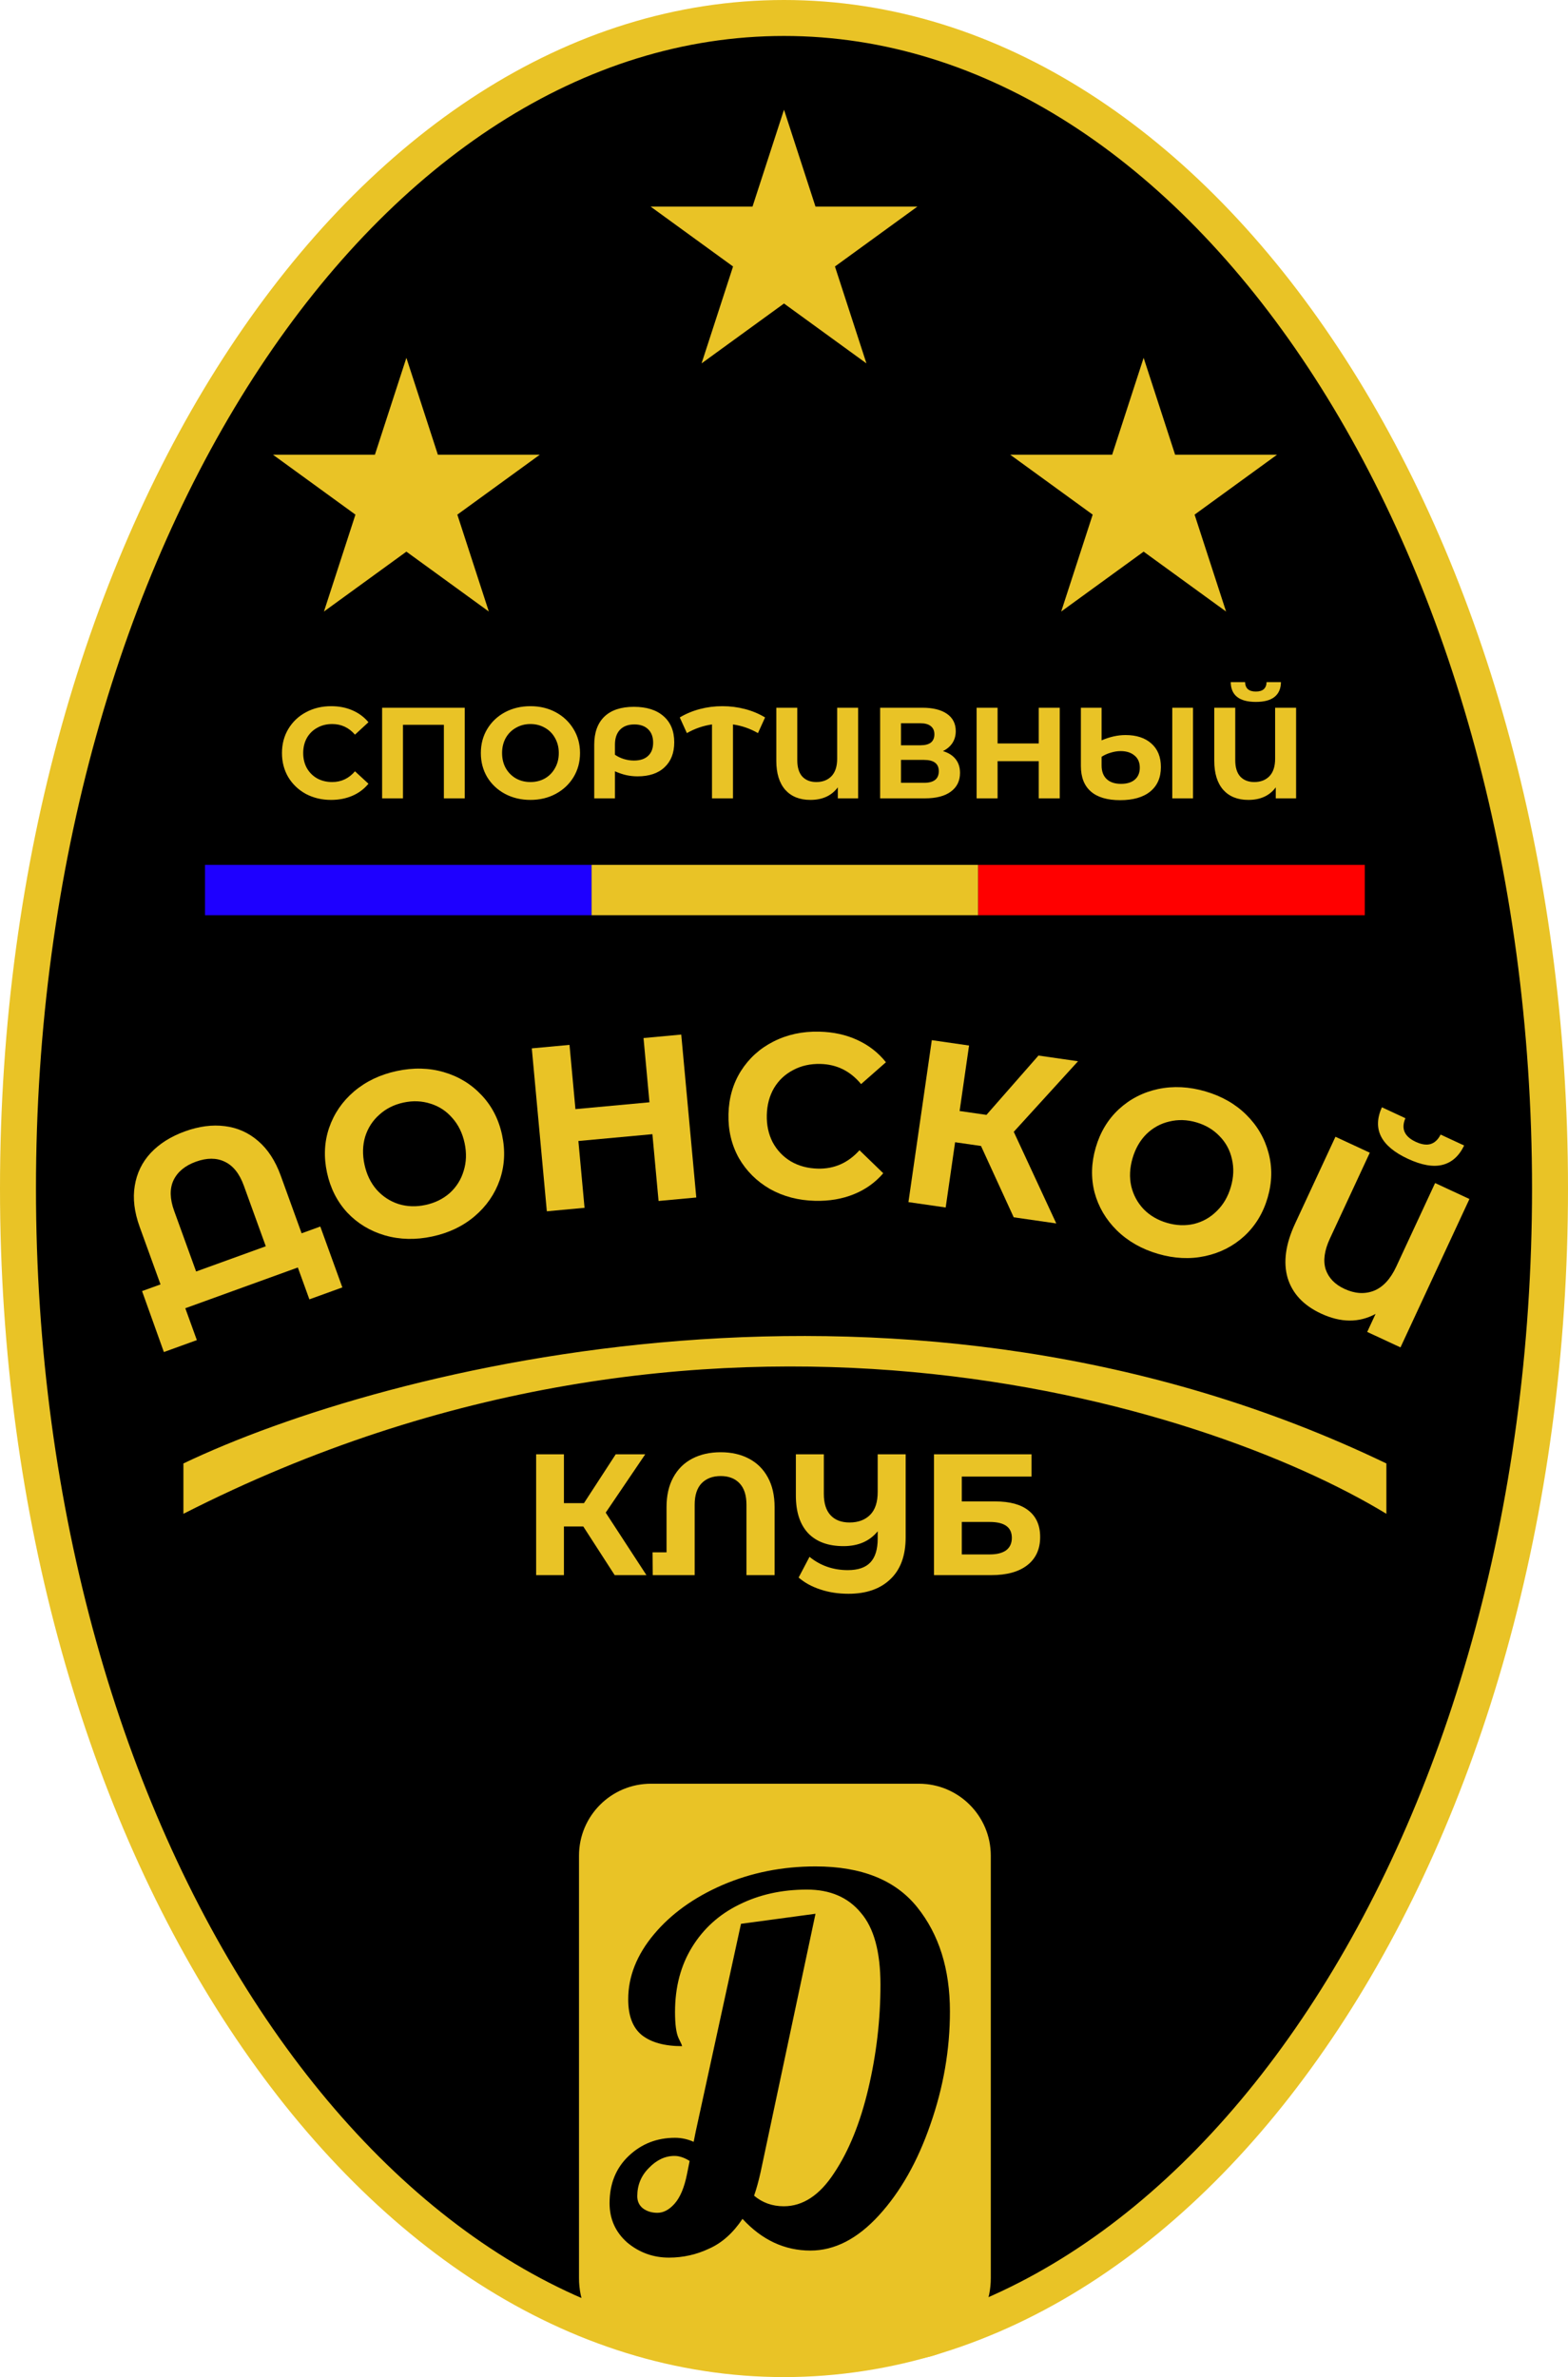 <svg width="872" height="1322" viewBox="0 0 872 1322" fill="none" xmlns="http://www.w3.org/2000/svg">
<path d="M862 661C862 841.852 813.629 1005.13 735.951 1122.89C658.22 1240.74 551.964 1312 436 1312C320.036 1312 213.78 1240.74 136.049 1122.89C58.371 1005.13 10 841.852 10 661C10 480.148 58.371 316.873 136.049 199.109C213.78 81.264 320.036 10 436 10C551.964 10 658.22 81.264 735.951 199.109C813.629 316.873 862 480.148 862 661Z" fill="black" stroke="#E9C326" stroke-width="20"/>
<path d="M436 61L453.512 114.897H510.182L464.335 148.207L481.847 202.103L436 168.793L390.153 202.103L407.665 148.207L361.818 114.897H418.488L436 61Z" fill="#E9C326"/>
<path d="M636 199L653.512 252.897H710.182L664.335 286.207L681.847 340.103L636 306.793L590.153 340.103L607.665 286.207L561.818 252.897H618.488L636 199Z" fill="#E9C326"/>
<path d="M226 199L243.512 252.897H300.182L254.335 286.207L271.847 340.103L226 306.793L180.153 340.103L197.665 286.207L151.818 252.897H208.488L226 199Z" fill="#E9C326"/>
<rect x="114" y="481" width="215" height="28" fill="#1E00FF"/>
<rect x="329" y="481" width="215" height="28" fill="#E9C326"/>
<rect x="544" y="481" width="215" height="28" fill="#FF0000"/>
<path d="M322 1032C322 1009.91 339.909 992 362 992H511C533.091 992 551 1009.91 551 1032V1267C551 1291.85 530.853 1312 506 1312H367C342.147 1312 322 1291.85 322 1267V1032Z" fill="#E9C326"/>
<path d="M372.04 1255.56C363.267 1255.56 355.52 1252.76 348.8 1247.16C342.267 1241.37 339 1234.09 339 1225.32C339 1214.49 342.547 1205.72 349.64 1199C356.733 1192.28 365.32 1188.92 375.4 1188.92C378.947 1188.92 382.4 1189.67 385.76 1191.16L386.88 1185.56L412.08 1069.92L453.52 1064.32L423 1207.96C421.88 1213 420.667 1217.39 419.36 1221.12C424.027 1225.04 429.533 1227 435.88 1227C446.52 1227 455.853 1220.84 463.88 1208.52C472.093 1196.2 478.44 1180.52 482.92 1161.48C487.4 1142.44 489.64 1123.21 489.64 1103.8C489.64 1085.51 486 1072.16 478.72 1063.76C471.627 1055.17 461.64 1050.88 448.76 1050.88C434.76 1050.88 422.16 1053.68 410.96 1059.28C399.947 1064.69 391.267 1072.53 384.92 1082.8C378.573 1093.07 375.4 1105.11 375.4 1118.92C375.4 1125.83 376.053 1130.68 377.36 1133.48C378.667 1136.09 379.32 1137.59 379.32 1137.96C369.613 1137.96 362.147 1135.91 356.92 1131.8C351.88 1127.69 349.36 1121.07 349.36 1111.92C349.36 1099.23 354.12 1087.19 363.64 1075.8C373.16 1064.41 385.853 1055.27 401.72 1048.36C417.773 1041.45 435.04 1038 453.52 1038C479.093 1038 497.947 1045.56 510.08 1060.68C522.213 1075.8 528.28 1095.12 528.28 1118.64C528.28 1139.92 524.64 1160.92 517.36 1181.64C510.267 1202.17 500.747 1218.97 488.8 1232.04C476.853 1245.11 464.16 1251.64 450.72 1251.64C436.347 1251.64 423.747 1245.76 412.92 1234C407.693 1241.84 401.533 1247.35 394.44 1250.52C387.347 1253.88 379.88 1255.56 372.04 1255.56ZM365.6 1230.64C368.96 1230.64 372.133 1228.96 375.12 1225.6C378.293 1222.05 380.627 1216.45 382.12 1208.8L383.52 1201.8C380.533 1199.93 377.733 1199 375.12 1199C369.893 1199 365.133 1201.24 360.84 1205.72C356.547 1210.01 354.4 1215.24 354.4 1221.4C354.4 1224.2 355.427 1226.44 357.48 1228.12C359.72 1229.8 362.427 1230.64 365.6 1230.64Z" fill="black"/>
<path d="M184.096 444.864C178.96 444.864 174.304 443.76 170.128 441.552C166 439.296 162.736 436.2 160.336 432.264C157.984 428.28 156.808 423.792 156.808 418.8C156.808 413.808 157.984 409.344 160.336 405.408C162.736 401.424 166 398.328 170.128 396.12C174.304 393.864 178.984 392.736 184.168 392.736C188.536 392.736 192.472 393.504 195.976 395.04C199.528 396.576 202.504 398.784 204.904 401.664L197.416 408.576C194.008 404.64 189.784 402.672 184.744 402.672C181.624 402.672 178.84 403.368 176.392 404.76C173.944 406.104 172.024 408 170.632 410.448C169.288 412.896 168.616 415.68 168.616 418.8C168.616 421.92 169.288 424.704 170.632 427.152C172.024 429.6 173.944 431.52 176.392 432.912C178.84 434.256 181.624 434.928 184.744 434.928C189.784 434.928 194.008 432.936 197.416 428.952L204.904 435.864C202.504 438.792 199.528 441.024 195.976 442.56C192.424 444.096 188.464 444.864 184.096 444.864ZM258.442 393.6V444H246.85V403.104H224.098V444H212.506V393.6H258.442ZM294.984 444.864C289.752 444.864 285.024 443.736 280.8 441.48C276.624 439.224 273.336 436.128 270.936 432.192C268.584 428.208 267.408 423.744 267.408 418.8C267.408 413.856 268.584 409.416 270.936 405.48C273.336 401.496 276.624 398.376 280.8 396.12C285.024 393.864 289.752 392.736 294.984 392.736C300.216 392.736 304.92 393.864 309.096 396.12C313.272 398.376 316.56 401.496 318.96 405.48C321.36 409.416 322.56 413.856 322.56 418.8C322.56 423.744 321.36 428.208 318.96 432.192C316.56 436.128 313.272 439.224 309.096 441.48C304.92 443.736 300.216 444.864 294.984 444.864ZM294.984 434.928C297.96 434.928 300.648 434.256 303.048 432.912C305.448 431.52 307.32 429.6 308.664 427.152C310.056 424.704 310.752 421.92 310.752 418.8C310.752 415.68 310.056 412.896 308.664 410.448C307.32 408 305.448 406.104 303.048 404.76C300.648 403.368 297.96 402.672 294.984 402.672C292.008 402.672 289.32 403.368 286.92 404.76C284.52 406.104 282.624 408 281.232 410.448C279.888 412.896 279.216 415.68 279.216 418.8C279.216 421.92 279.888 424.704 281.232 427.152C282.624 429.6 284.52 431.52 286.92 432.912C289.32 434.256 292.008 434.928 294.984 434.928ZM352.497 393.096C359.553 393.096 365.049 394.824 368.985 398.28C372.969 401.736 374.961 406.584 374.961 412.824C374.961 418.728 373.161 423.36 369.561 426.72C366.009 430.08 361.017 431.76 354.585 431.76C352.473 431.76 350.409 431.544 348.393 431.112C346.425 430.68 344.289 429.96 341.985 428.952V444H330.465V414.192C330.465 407.424 332.337 402.216 336.081 398.568C339.873 394.92 345.345 393.096 352.497 393.096ZM352.569 422.976C355.977 422.976 358.593 422.112 360.417 420.384C362.289 418.656 363.225 416.208 363.225 413.04C363.225 409.824 362.289 407.328 360.417 405.552C358.593 403.776 356.049 402.888 352.785 402.888C349.377 402.888 346.713 403.872 344.793 405.84C342.921 407.808 341.985 410.568 341.985 414.12V419.736C343.425 420.744 345.057 421.536 346.881 422.112C348.753 422.688 350.649 422.976 352.569 422.976ZM421.519 407.712C417.199 405.216 412.567 403.608 407.623 402.888V444H395.959V402.888C391.015 403.608 386.359 405.216 381.991 407.712L378.031 399C381.487 396.936 385.231 395.376 389.263 394.32C393.295 393.264 397.447 392.736 401.719 392.736C406.039 392.736 410.215 393.264 414.247 394.32C418.327 395.376 422.071 396.936 425.479 399L421.519 407.712ZM477.228 393.6V444H465.924V437.88C462.468 442.536 457.38 444.864 450.66 444.864C444.708 444.864 440.052 442.992 436.692 439.248C433.38 435.456 431.724 430.08 431.724 423.12V393.6H443.388V422.76C443.388 426.792 444.324 429.84 446.196 431.904C448.116 433.92 450.708 434.928 453.972 434.928C457.476 434.928 460.284 433.848 462.396 431.688C464.508 429.48 465.564 426.24 465.564 421.968V393.6H477.228ZM524.387 417.72C527.459 418.632 529.811 420.12 531.443 422.184C533.075 424.248 533.891 426.792 533.891 429.816C533.891 434.28 532.187 437.76 528.779 440.256C525.419 442.752 520.595 444 514.307 444H489.467V393.6H512.939C518.795 393.6 523.355 394.728 526.619 396.984C529.883 399.24 531.515 402.456 531.515 406.632C531.515 409.128 530.891 411.336 529.643 413.256C528.395 415.128 526.643 416.616 524.387 417.72ZM501.059 414.48H511.931C514.475 414.48 516.395 413.976 517.691 412.968C518.987 411.912 519.635 410.376 519.635 408.36C519.635 406.392 518.963 404.88 517.619 403.824C516.323 402.768 514.427 402.24 511.931 402.24H501.059V414.48ZM513.875 435.36C519.347 435.36 522.083 433.2 522.083 428.88C522.083 424.704 519.347 422.616 513.875 422.616H501.059V435.36H513.875ZM589.34 393.6V444H577.676V423.336H554.78V444H543.116V393.6H554.78V413.472H577.676V393.6H589.34ZM625.943 408.792C631.991 408.792 636.767 410.352 640.271 413.472C643.823 416.592 645.599 420.96 645.599 426.576C645.599 432.432 643.631 436.968 639.695 440.184C635.759 443.4 630.167 445.008 622.919 445.008C615.767 445.008 610.343 443.4 606.647 440.184C602.951 436.968 601.103 432.24 601.103 426V393.6H612.623V411.744C617.183 409.776 621.623 408.792 625.943 408.792ZM663.455 393.6V444H651.935V393.6H663.455ZM623.423 435.936C626.735 435.936 629.303 435.144 631.127 433.56C632.951 431.976 633.863 429.768 633.863 426.936C633.863 424.008 632.879 421.752 630.911 420.168C628.991 418.536 626.423 417.72 623.207 417.72C621.431 417.72 619.607 418.008 617.735 418.584C615.863 419.112 614.159 419.88 612.623 420.888V425.712C612.623 428.976 613.559 431.496 615.431 433.272C617.303 435.048 619.967 435.936 623.423 435.936ZM720.79 393.6V444H709.486V437.88C706.03 442.536 700.942 444.864 694.222 444.864C688.27 444.864 683.614 442.992 680.254 439.248C676.942 435.456 675.286 430.08 675.286 423.12V393.6H686.95V422.76C686.95 426.792 687.886 429.84 689.758 431.904C691.678 433.92 694.27 434.928 697.534 434.928C701.038 434.928 703.846 433.848 705.958 431.688C708.07 429.48 709.126 426.24 709.126 421.968V393.6H720.79ZM698.398 390.36C689.182 390.36 684.526 386.688 684.43 379.344H692.422C692.518 382.848 694.51 384.6 698.398 384.6C700.318 384.6 701.782 384.168 702.79 383.304C703.798 382.392 704.326 381.072 704.374 379.344H712.366C712.318 382.944 711.142 385.68 708.838 387.552C706.534 389.424 703.054 390.36 698.398 390.36Z" fill="#E9C326"/>
<path d="M324.368 848.928H313.616V876H298.16V808.8H313.616V835.968H324.752L342.416 808.8H358.832L336.848 841.248L359.504 876H341.84L324.368 848.928ZM400.818 807.648C406.77 807.648 411.986 808.832 416.466 811.2C421.01 813.568 424.53 817.056 427.026 821.664C429.522 826.208 430.77 831.712 430.77 838.176V876H415.122V836.832C415.122 831.584 413.842 827.616 411.282 824.928C408.722 822.24 405.234 820.896 400.818 820.896C396.338 820.896 392.786 822.24 390.162 824.928C387.602 827.616 386.322 831.584 386.322 836.832V876H362.994L362.898 863.328H370.674V838.176C370.674 831.712 371.922 826.208 374.418 821.664C376.914 817.056 380.434 813.568 384.978 811.2C389.522 808.832 394.802 807.648 400.818 807.648ZM503.656 808.8V854.976C503.656 865.088 500.84 872.832 495.208 878.208C489.576 883.648 481.8 886.368 471.88 886.368C466.184 886.368 460.968 885.568 456.232 883.968C451.496 882.432 447.464 880.224 444.136 877.344L450.184 865.824C456.264 870.752 463.368 873.216 471.496 873.216C477.128 873.216 481.288 871.808 483.976 868.992C486.728 866.112 488.104 861.696 488.104 855.744V851.616C483.624 857.12 477.288 859.872 469.096 859.872C460.584 859.872 454.024 857.472 449.416 852.672C444.872 847.808 442.6 840.832 442.6 831.744V808.8H458.152V830.784C458.152 836.032 459.4 840 461.896 842.688C464.392 845.376 467.912 846.72 472.456 846.72C477.256 846.72 481.064 845.312 483.88 842.496C486.696 839.68 488.104 835.424 488.104 829.728V808.8H503.656ZM519.415 808.8H573.655V821.184H534.871V835.008H553.495C561.623 835.008 567.799 836.704 572.023 840.096C576.311 843.488 578.455 848.384 578.455 854.784C578.455 861.504 576.087 866.72 571.351 870.432C566.615 874.144 559.927 876 551.287 876H519.415V808.8ZM550.423 864.48C554.391 864.48 557.431 863.712 559.542 862.176C561.655 860.576 562.711 858.272 562.711 855.264C562.711 849.376 558.615 846.432 550.423 846.432H534.871V864.48H550.423Z" fill="#E9C326"/>
<path d="M771 813.896C504.2 685.496 213.833 760.396 102 813.896V841.896C393.2 693.496 669.333 780.063 771 841.896V813.896Z" fill="#E9C326"/>
<path d="M178.125 682.129L190.388 715.987L172.053 722.627L165.634 704.904L103.052 727.569L109.471 745.293L91.136 751.933L78.996 718.031L89.264 714.312L77.665 682.288C74.685 674.058 73.776 666.46 74.94 659.493C76.075 652.446 79.03 646.352 83.805 641.212C88.662 636.043 95.001 632.042 102.824 629.208C110.647 626.375 118.038 625.404 124.997 626.294C132.037 627.155 138.25 629.928 143.634 634.615C148.989 639.22 153.157 645.637 156.137 653.868L167.736 685.892L178.125 682.129ZM147.812 693.108L135.594 659.372C133.174 652.69 129.633 648.258 124.971 646.075C120.391 643.862 115.045 643.863 108.933 646.076C102.903 648.26 98.756 651.698 96.491 656.389C94.308 661.051 94.427 666.723 96.847 673.405L109.065 707.141L147.812 693.108Z" fill="#E9C326"/>
<path d="M240.398 687.664C231.161 689.646 222.387 689.445 214.076 687.062C205.849 684.661 198.872 680.44 193.145 674.401C187.484 668.258 183.717 660.823 181.845 652.095C179.972 643.366 180.367 635.083 183.028 627.243C185.757 619.301 190.38 612.548 196.897 606.984C203.5 601.401 211.42 597.619 220.656 595.638C229.893 593.657 238.624 593.866 246.851 596.268C255.078 598.669 262.064 602.932 267.81 609.056C273.537 615.096 277.337 622.48 279.209 631.208C281.082 639.936 280.654 648.271 277.926 656.213C275.179 664.071 270.547 670.782 264.029 676.346C257.512 681.91 249.634 685.683 240.398 687.664ZM236.635 670.123C241.889 668.996 246.38 666.792 250.108 663.51C253.817 660.144 256.395 656.046 257.841 651.215C259.371 646.366 259.545 641.188 258.364 635.68C257.182 630.172 254.899 625.52 251.515 621.726C248.215 617.913 244.192 615.275 239.446 613.811C234.682 612.263 229.673 612.052 224.419 613.179C219.165 614.306 214.684 616.553 210.974 619.919C207.246 623.201 204.617 627.266 203.086 632.115C201.641 636.945 201.509 642.115 202.69 647.623C203.872 653.131 206.113 657.791 209.412 661.604C212.797 665.398 216.871 668.07 221.635 669.618C226.381 671.082 231.381 671.25 236.635 670.123Z" fill="#E9C326"/>
<path d="M378.851 575.367L387.216 665.982L366.245 667.917L362.815 630.765L321.65 634.565L325.08 671.717L304.109 673.653L295.744 583.039L316.715 581.103L320.013 616.831L361.178 613.031L357.88 577.303L378.851 575.367Z" fill="#E9C326"/>
<path d="M453.244 667.834C443.974 667.61 435.618 665.415 428.176 661.247C420.823 656.995 415.067 651.265 410.906 644.056C406.834 636.762 404.907 628.61 405.124 619.599C405.342 610.588 407.659 602.582 412.076 595.58C416.582 588.493 422.608 583.047 430.156 579.241C437.792 575.351 446.288 573.519 455.646 573.745C463.53 573.935 470.601 575.493 476.859 578.418C483.204 581.345 488.479 585.46 492.686 590.764L478.869 602.914C472.889 595.661 465.35 591.924 456.252 591.705C450.621 591.569 445.565 592.704 441.086 595.11C436.609 597.429 433.06 600.768 430.441 605.126C427.908 609.486 426.574 614.482 426.438 620.113C426.302 625.745 427.394 630.8 429.713 635.277C432.119 639.756 435.501 643.306 439.859 645.925C444.219 648.457 449.215 649.792 454.847 649.928C463.944 650.147 471.656 646.736 477.981 639.693L491.196 652.496C486.736 657.676 481.267 661.575 474.789 664.193C468.31 666.811 461.129 668.024 453.244 667.834Z" fill="#E9C326"/>
<path d="M545.563 637.331L531.153 635.251L525.917 671.536L505.202 668.547L518.197 578.479L538.913 581.468L533.659 617.881L548.584 620.035L577.513 587.038L599.515 590.212L563.775 629.451L587.421 680.409L563.746 676.994L545.563 637.331Z" fill="#E9C326"/>
<path d="M643.974 697.315C634.906 694.668 627.282 690.321 621.103 684.273C615.006 678.25 610.874 671.22 608.706 663.184C606.645 655.089 606.866 646.757 609.368 638.188C611.869 629.619 616.154 622.518 622.222 616.887C628.398 611.196 635.675 607.452 644.055 605.655C652.517 603.882 661.282 604.319 670.351 606.967C679.419 609.614 687.001 613.949 693.097 619.973C699.194 625.996 703.314 633.067 705.458 641.186C707.626 649.223 707.459 657.525 704.957 666.094C702.456 674.663 698.117 681.793 691.942 687.484C685.79 693.091 678.525 696.794 670.146 698.591C661.766 700.388 653.042 699.963 643.974 697.315ZM649.002 680.094C654.16 681.6 659.159 681.795 663.998 680.68C668.862 679.482 673.079 677.102 676.647 673.539C680.298 670 682.913 665.527 684.492 660.12C686.07 654.712 686.273 649.535 685.099 644.587C684.008 639.664 681.723 635.431 678.243 631.887C674.788 628.26 670.481 625.694 665.323 624.188C660.165 622.682 655.154 622.528 650.29 623.727C645.45 624.842 641.205 627.168 637.553 630.707C633.985 634.27 631.412 638.755 629.833 644.163C628.255 649.57 628.011 654.735 629.101 659.658C630.275 664.606 632.59 668.893 636.045 672.52C639.525 676.064 643.844 678.588 649.002 680.094Z" fill="#E9C326"/>
<path d="M817.188 666.817L778.844 749.345L760.335 740.745L764.991 730.724C755.789 735.718 745.687 735.66 734.683 730.547C724.937 726.019 718.737 719.411 716.084 710.725C713.546 701.996 714.924 691.933 720.219 680.536L742.677 632.199L761.776 641.072L739.592 688.82C736.525 695.423 735.738 701.126 737.233 705.93C738.844 710.691 742.321 714.314 747.666 716.797C753.403 719.463 758.823 719.831 763.924 717.901C769.063 715.892 773.257 711.39 776.507 704.395L798.088 657.943L817.188 666.817ZM782.987 644.476C767.896 637.465 763.066 627.91 768.496 615.812L781.582 621.892C779.074 627.703 781.003 632.087 787.369 635.045C790.513 636.505 793.239 636.912 795.547 636.264C797.891 635.538 799.76 633.778 801.153 630.985L814.239 637.065C811.422 642.923 807.415 646.509 802.218 647.821C797.021 649.134 790.611 648.019 782.987 644.476Z" fill="#E9C326"/>
</svg>
